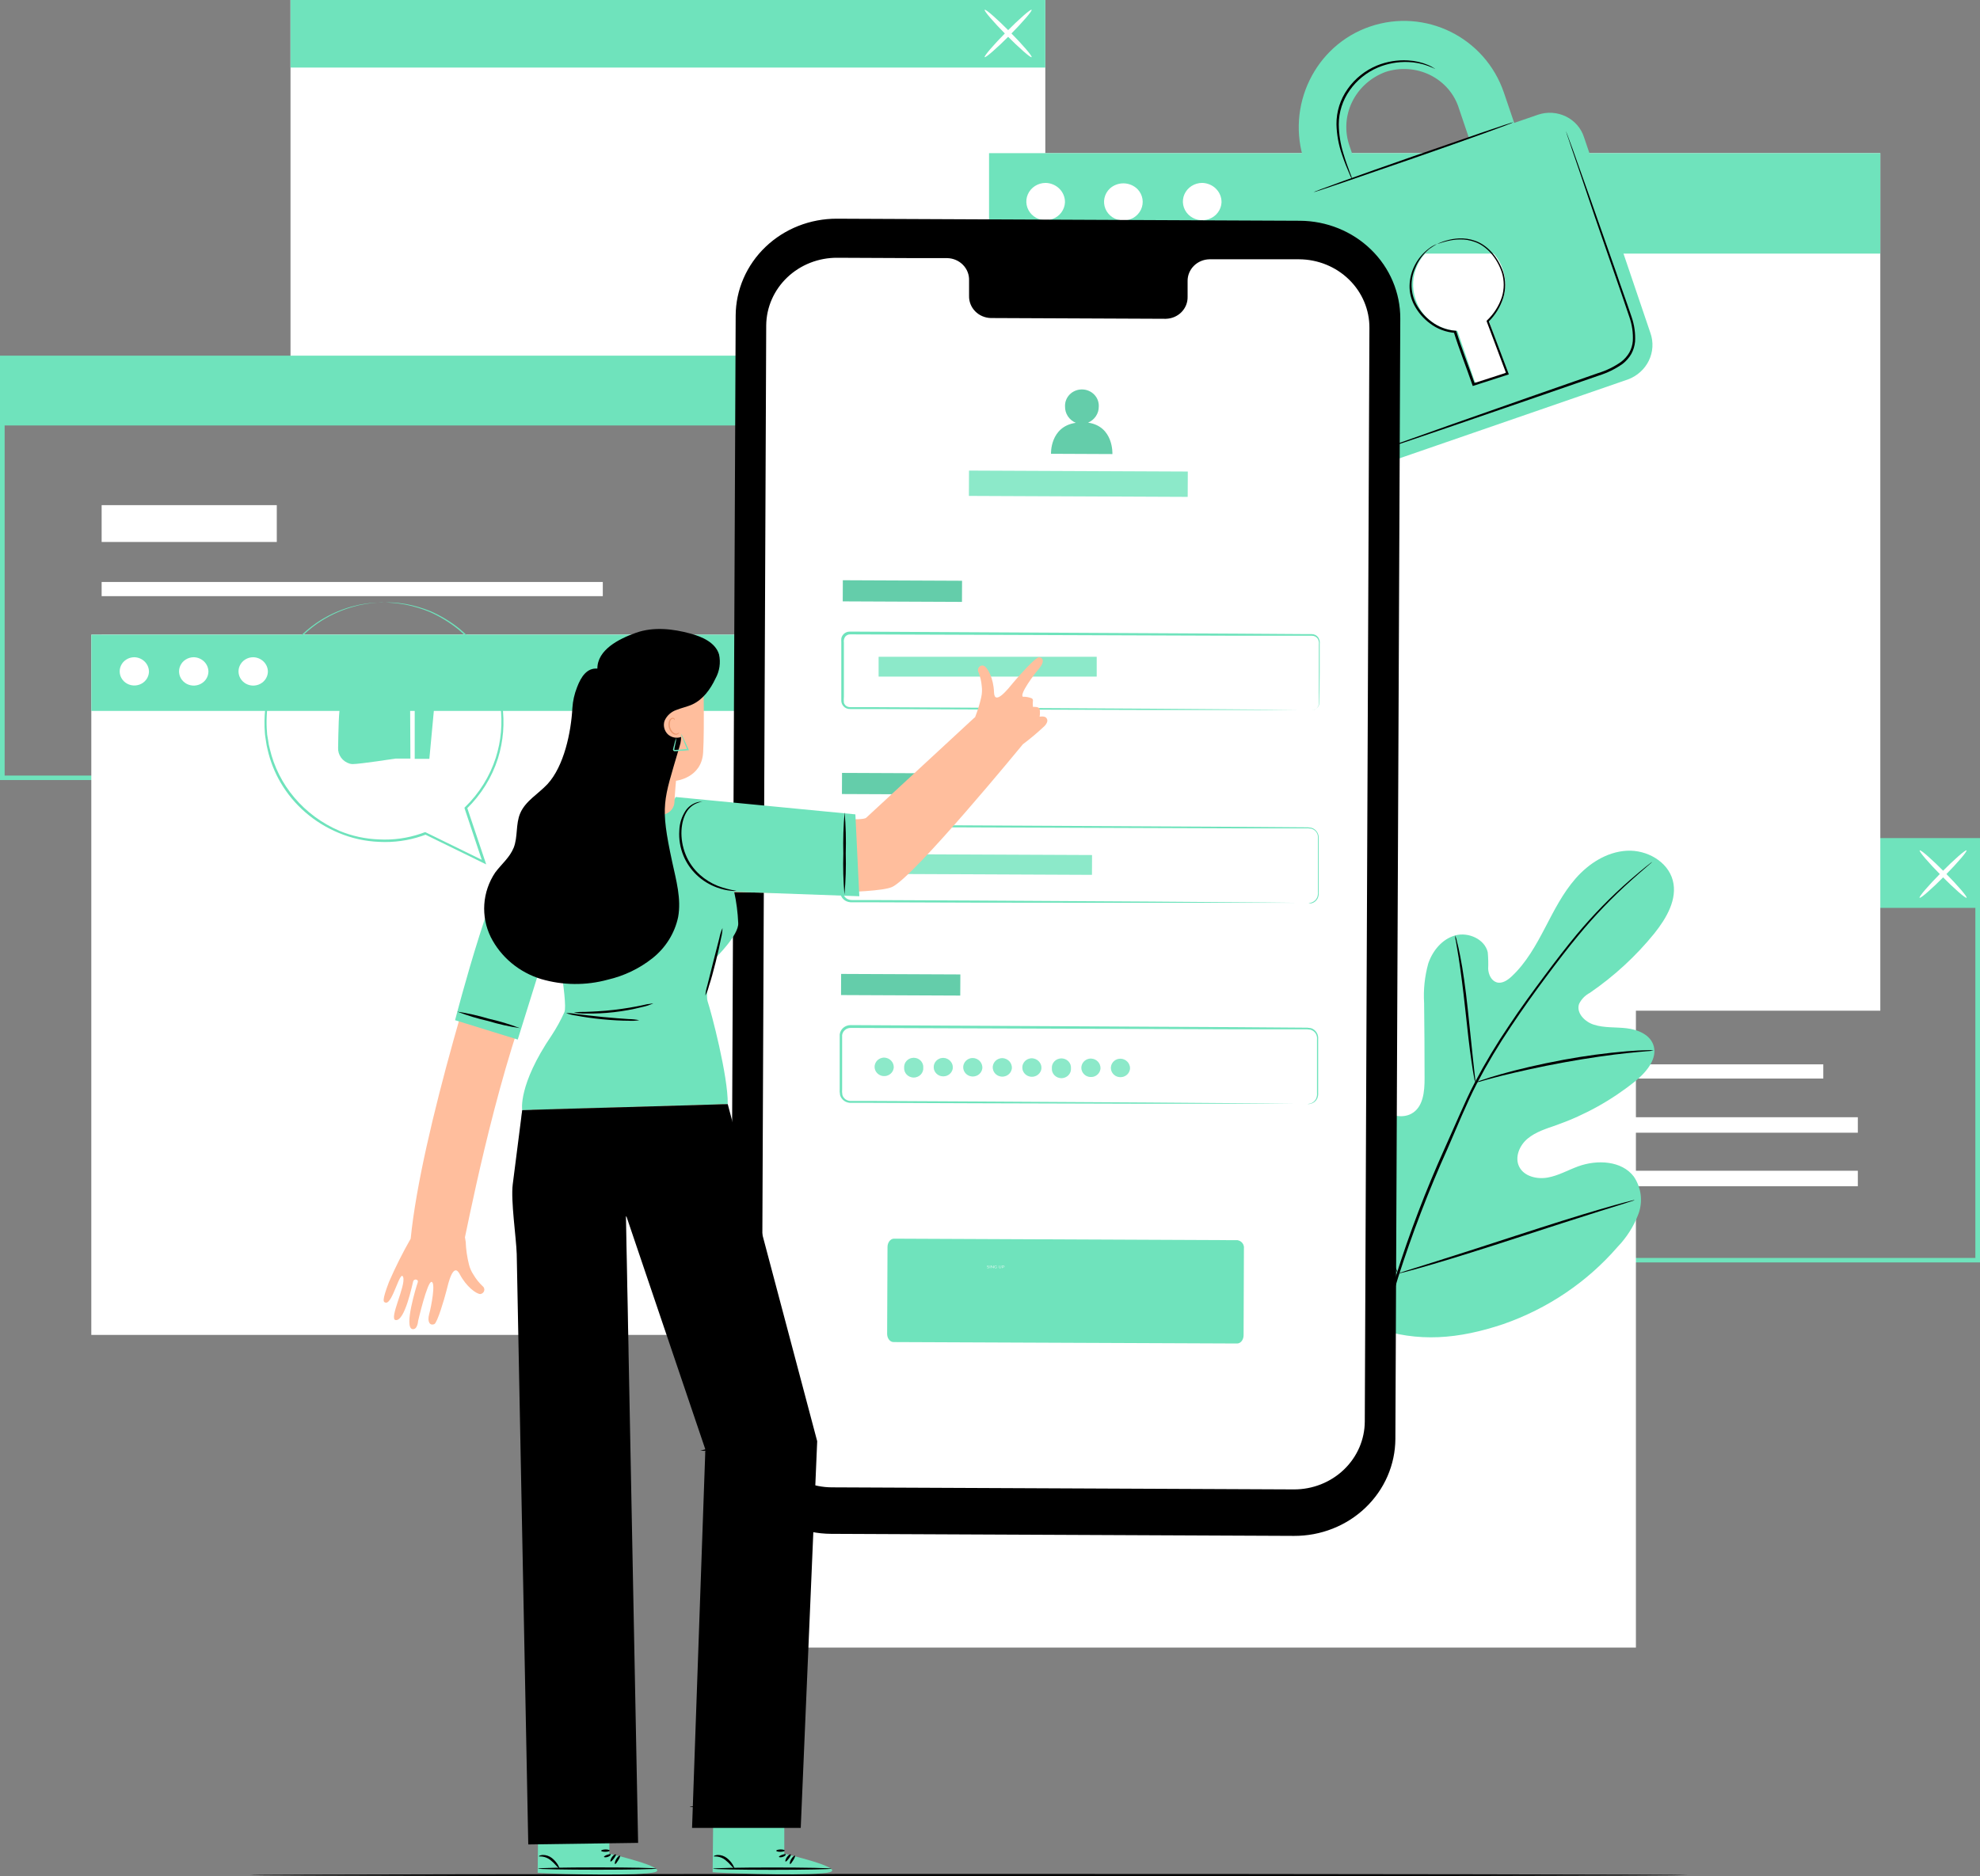 <svg width="440" height="417" viewBox="0 0 440 417" fill="none" xmlns="http://www.w3.org/2000/svg">
<rect x="0" y="0" width="440" height="417" fill="#808080" stroke="none"/>
<g clip-path="url(#clip0_176_2260)">
<path d="M440 280.576H271.203V186.265H440V280.576ZM272.234 279.581H438.97V187.259H272.234V279.581Z" fill="#6FE3BC"/>
<path d="M405.177 236.552H293.811V239.705H405.177V236.552Z" fill="white"/>
<path d="M412.851 248.306H293.811V251.748H412.851V248.306Z" fill="white"/>
<path d="M412.851 260.2H293.811V263.641H412.851V260.2Z" fill="white"/>
<path d="M332.732 219.478H293.811V227.663H332.732V219.478Z" fill="white"/>
<path d="M439.485 186.762H271.749V201.777H439.485V186.762Z" fill="#6FE3BC"/>
<path d="M426.58 199.53C426.363 199.332 428.527 196.815 431.4 193.912C434.273 191.008 436.798 188.81 437.003 188.999C437.209 189.188 435.057 191.714 432.183 194.627C429.309 197.542 426.786 199.729 426.58 199.53Z" fill="white"/>
<path d="M437.024 199.53C436.817 199.729 434.304 197.542 431.421 194.627C428.536 191.714 426.384 189.199 426.601 188.999C426.817 188.801 429.32 190.989 432.203 193.912C435.088 196.836 437.22 199.332 437.024 199.53Z" fill="white"/>
<path d="M232.292 0H64.557V93.326H232.292V0Z" fill="white"/>
<path d="M197.995 49.8H86.628V52.953H197.995V49.8Z" fill="white"/>
<path d="M205.669 61.555H86.628V64.995H205.669V61.555Z" fill="white"/>
<path d="M205.669 73.448H86.628V76.889H205.669V73.448Z" fill="white"/>
<path d="M125.549 32.726H86.628V40.91H125.549V32.726Z" fill="white"/>
<path d="M232.292 0H64.557V15.016H232.292V0Z" fill="#6FE3BC"/>
<path d="M218.821 12.699C218.605 12.51 220.767 9.984 223.641 7.08C226.515 4.177 229.038 1.979 229.244 2.178C229.45 2.377 227.297 4.893 224.424 7.796C221.55 10.7 219.027 12.878 218.821 12.699Z" fill="white"/>
<path d="M229.244 12.699C229.038 12.898 226.525 10.71 223.64 7.796C220.757 4.883 218.605 2.377 218.821 2.178C219.037 1.979 221.539 4.167 224.424 7.08C227.307 9.994 229.46 12.51 229.244 12.699Z" fill="white"/>
<path d="M168.766 173.367H0V79.046H168.766V173.367ZM1.03 172.373H167.735V80.041H1.03V172.373Z" fill="#6FE3BC"/>
<path d="M133.953 129.344H22.587V132.497H133.953V129.344Z" fill="white"/>
<path d="M141.627 141.098H22.587V144.539H141.627V141.098Z" fill="white"/>
<path d="M141.627 152.991H22.587V156.433H141.627V152.991Z" fill="white"/>
<path d="M61.508 112.27H22.587V120.454H61.508V112.27Z" fill="white"/>
<path d="M168.251 79.544H0.515V94.559H168.251V79.544Z" fill="#6FE3BC"/>
<path d="M363.537 194.976H165.48V366.175H363.537V194.976Z" fill="white"/>
<path d="M175.44 141.048H20.29V296.686H175.44V141.048Z" fill="white"/>
<path d="M175.44 141.048H20.29V158.004H175.44V141.048Z" fill="#6FE3BC"/>
<path d="M33.102 149.352C33.074 149.967 32.859 150.56 32.485 151.058C32.111 151.557 31.593 151.938 30.996 152.154C30.4 152.37 29.75 152.414 29.129 152.277C28.507 152.14 27.941 151.831 27.5 151.386C27.059 150.942 26.763 150.382 26.649 149.777C26.535 149.17 26.607 148.547 26.857 147.981C27.107 147.414 27.524 146.931 28.055 146.592C28.587 146.252 29.21 146.071 29.848 146.07C30.729 146.091 31.566 146.448 32.176 147.063C32.786 147.677 33.119 148.5 33.102 149.352Z" fill="white"/>
<path d="M46.316 149.352C46.29 149.97 46.076 150.566 45.702 151.067C45.327 151.569 44.807 151.953 44.209 152.171C43.609 152.39 42.957 152.434 42.333 152.297C41.708 152.161 41.139 151.849 40.696 151.402C40.253 150.956 39.956 150.394 39.842 149.786C39.727 149.178 39.801 148.55 40.053 147.982C40.305 147.413 40.725 146.929 41.26 146.589C41.795 146.249 42.421 146.069 43.062 146.07C43.943 146.091 44.78 146.448 45.39 147.063C46 147.677 46.333 148.5 46.316 149.352Z" fill="white"/>
<path d="M59.53 149.352C59.504 149.97 59.29 150.566 58.916 151.067C58.541 151.569 58.022 151.953 57.423 152.171C56.824 152.39 56.171 152.434 55.547 152.297C54.922 152.161 54.353 151.849 53.91 151.402C53.467 150.956 53.17 150.394 53.056 149.786C52.941 149.178 53.015 148.55 53.267 147.982C53.519 147.413 53.939 146.929 54.474 146.589C55.009 146.249 55.636 146.069 56.276 146.07C57.157 146.091 57.994 146.448 58.604 147.063C59.214 147.677 59.547 148.5 59.53 149.352Z" fill="white"/>
<path d="M417.846 34.039H219.788V224.629H417.846V34.039Z" fill="white"/>
<path d="M417.846 34.039H219.788V56.364H417.846V34.039Z" fill="#6FE3BC"/>
<path d="M236.659 44.977C236.623 45.789 236.341 46.573 235.847 47.23C235.354 47.889 234.671 48.392 233.884 48.679C233.096 48.965 232.239 49.022 231.419 48.843C230.598 48.663 229.85 48.255 229.268 47.668C228.686 47.082 228.294 46.343 228.143 45.544C227.992 44.745 228.087 43.92 228.417 43.173C228.747 42.426 229.298 41.788 229.999 41.34C230.701 40.892 231.523 40.653 232.364 40.652C233.527 40.678 234.632 41.148 235.437 41.958C236.242 42.769 236.682 43.855 236.659 44.977Z" fill="white"/>
<path d="M252.798 42.054C253.369 42.653 253.745 43.4 253.879 44.204C254.013 45.007 253.9 45.831 253.552 46.573C253.204 47.314 252.638 47.94 251.925 48.374C251.212 48.807 250.381 49.028 249.539 49.009C248.697 48.99 247.878 48.732 247.186 48.267C246.494 47.802 245.96 47.151 245.647 46.395C245.336 45.638 245.263 44.81 245.435 44.014C245.607 43.217 246.019 42.487 246.619 41.915C247.458 41.144 248.58 40.725 249.739 40.751C250.897 40.777 251.998 41.246 252.798 42.054Z" fill="white"/>
<path d="M271.45 44.977C271.414 45.789 271.131 46.573 270.638 47.23C270.145 47.889 269.462 48.392 268.674 48.679C267.888 48.965 267.031 49.022 266.21 48.843C265.39 48.663 264.642 48.255 264.059 47.668C263.477 47.082 263.086 46.343 262.935 45.544C262.783 44.745 262.879 43.92 263.208 43.173C263.538 42.426 264.088 41.788 264.79 41.34C265.491 40.892 266.314 40.653 267.156 40.652C268.319 40.678 269.424 41.148 270.228 41.958C271.033 42.769 271.472 43.855 271.45 44.977Z" fill="white"/>
<path d="M375.063 416.741C375.063 416.881 303.544 417 215.35 417C127.156 417 55.606 416.881 55.606 416.741C55.606 416.602 127.115 416.483 215.35 416.483C303.585 416.483 375.063 416.613 375.063 416.741Z" fill="black"/>
<path d="M305.376 295.004C289.464 284.275 285.859 264.356 286.487 246.447C286.59 243.464 286.251 240.301 287.724 237.686C289.197 235.071 292.636 233.271 295.407 234.524C297.704 235.568 298.703 238.153 299.99 240.292C301.708 243.139 304.226 245.46 307.251 246.984C309.218 247.978 311.659 248.575 313.606 247.541C316.284 246.118 316.593 242.569 316.572 239.586C316.572 234.037 316.538 228.494 316.469 222.958C316.284 219.986 316.598 217.004 317.396 214.128C318.354 211.304 320.486 208.689 323.401 207.894C326.315 207.097 329.951 208.738 330.611 211.642C330.724 212.872 330.755 214.108 330.703 215.342C330.786 216.584 331.383 217.947 332.587 218.325C333.793 218.703 335.05 217.838 335.976 216.962C339.149 213.979 341.312 210.091 343.32 206.253C345.329 202.415 347.296 198.466 350.179 195.195C353.063 191.923 357.049 189.327 361.508 189.079C365.967 188.831 370.613 191.476 371.725 195.652C372.838 199.829 370.315 204.095 367.605 207.486C363.519 212.519 358.7 216.957 353.299 220.662C352.246 221.218 351.404 222.086 350.9 223.138C350.231 225.127 352.177 227.116 354.206 227.742C356.503 228.478 358.995 228.249 361.415 228.528C363.836 228.806 366.411 229.821 367.327 232.008C368.584 235.051 365.947 238.234 363.362 240.322C358.172 244.498 352.277 247.784 345.936 250.037C343.67 250.832 341.291 251.539 339.458 253.07C337.624 254.601 336.532 257.276 337.635 259.374C338.736 261.473 341.569 262.139 343.948 261.711C346.327 261.284 348.438 260.051 350.704 259.225C354.937 257.684 360.396 257.962 363.064 261.492C363.89 262.709 364.413 264.093 364.592 265.537C364.771 266.982 364.6 268.446 364.094 269.816C363.062 272.542 361.476 275.041 359.428 277.164C352.683 284.946 343.917 290.859 334.029 294.298C324.214 297.581 315.12 298.475 305.366 295.025" fill="#6FE3BC"/>
<path d="M367.194 191.535C367.194 191.535 367.101 191.635 366.895 191.814L365.978 192.599C365.175 193.296 363.991 194.31 362.497 195.652C358.263 199.448 354.331 203.547 350.735 207.913C348.438 210.668 346.059 213.79 343.526 217.181C340.993 220.572 338.376 224.232 335.781 228.12C333.014 232.22 330.479 236.462 328.189 240.828C326.995 243.105 325.944 245.482 324.863 247.908L321.67 255.317C317.462 264.649 313.797 274.201 310.691 283.927C308.19 291.885 306.466 300.051 305.541 308.32C304.943 313.9 304.846 319.52 305.253 325.115C305.417 327.105 305.573 328.625 305.717 329.66C305.779 330.158 305.82 330.555 305.861 330.843V331.251C305.817 331.121 305.786 330.989 305.769 330.853C305.717 330.564 305.655 330.177 305.573 329.68C305.387 328.685 305.191 327.115 305.006 325.125C304.509 319.519 304.544 313.88 305.109 308.28C305.976 299.976 307.663 291.772 310.146 283.778C313.225 274.024 316.88 264.449 321.094 255.099L324.369 247.719C325.45 245.304 326.512 242.907 327.716 240.62C330.022 236.24 332.577 231.988 335.369 227.882C338.005 223.904 340.662 220.304 343.166 216.943C345.668 213.582 348.088 210.439 350.375 207.694C354.007 203.339 357.992 199.269 362.291 195.522C363.815 194.2 365.031 193.206 365.854 192.539L366.813 191.793C366.931 191.695 367.057 191.608 367.194 191.535Z" fill="black"/>
<path d="M327.85 240.6C327.704 240.19 327.605 239.767 327.551 239.337C327.387 238.512 327.201 237.348 326.985 235.836C326.542 232.853 326.088 228.766 325.605 224.242C325.121 219.717 324.575 215.62 324.121 212.667C323.884 211.195 323.678 210.012 323.534 209.186C323.422 208.764 323.363 208.329 323.359 207.894C323.537 208.291 323.665 208.709 323.74 209.136C323.967 209.952 324.224 211.125 324.513 212.607C325.1 215.59 325.677 219.647 326.16 224.182C326.645 228.717 327.057 232.694 327.376 235.787C327.531 237.179 327.664 238.362 327.767 239.307C327.847 239.734 327.875 240.167 327.85 240.6Z" fill="black"/>
<path d="M367.482 233.46C366.981 233.565 366.471 233.625 365.957 233.639C364.928 233.729 363.465 233.848 361.652 234.046C358.028 234.424 353.042 235.121 347.574 236.115C342.104 237.109 337.192 238.234 333.659 239.098C331.898 239.536 330.476 239.933 329.539 240.202C329.038 240.374 328.521 240.493 327.994 240.56C328.47 240.329 328.966 240.14 329.477 239.993C330.445 239.665 331.846 239.208 333.597 238.721C337.11 237.726 342.022 236.542 347.512 235.528C352.161 234.67 356.854 234.039 361.57 233.639C363.393 233.49 364.866 233.43 365.895 233.41C366.425 233.375 366.957 233.393 367.482 233.46Z" fill="black"/>
<path d="M310.65 283.081C310.54 282.937 310.45 282.78 310.382 282.614L309.703 281.231C309.115 280.028 308.322 278.248 307.374 276.071C305.459 271.695 303.018 265.57 300.423 258.768C297.827 251.966 295.438 245.841 293.625 241.415C292.739 239.267 292.008 237.507 291.463 236.195L290.886 234.773C290.806 234.608 290.75 234.435 290.72 234.256C290.83 234.4 290.92 234.557 290.989 234.722L291.668 236.105C292.245 237.309 293.049 239.089 293.996 241.266C295.912 245.642 298.352 251.767 300.948 258.569C303.544 265.37 305.933 271.496 307.746 275.922C308.631 278.07 309.362 279.83 309.899 281.142C310.135 281.709 310.331 282.137 310.485 282.564C310.565 282.729 310.62 282.902 310.65 283.081Z" fill="black"/>
<path d="M363.259 266.703C363.094 266.795 362.918 266.865 362.734 266.912L361.209 267.409L355.575 269.169C350.817 270.662 344.247 272.789 337.037 275.136C329.827 277.483 323.226 279.571 318.437 280.963C316.046 281.669 314.101 282.207 312.751 282.564L311.196 282.952C311.015 283.007 310.828 283.044 310.64 283.062C310.804 282.97 310.981 282.9 311.165 282.853L312.689 282.356L318.323 280.595C323.081 279.103 329.652 276.975 336.861 274.629C344.072 272.282 350.663 270.194 355.452 268.802C357.853 268.096 359.788 267.558 361.148 267.201L362.703 266.812C362.884 266.758 363.07 266.721 363.259 266.703Z" fill="black"/>
<path d="M341.795 25.487L336.491 27.317L334.215 20.624C330.033 8.284 316.706 1.73 304.46 5.897C292.214 10.063 285.695 23.598 289.876 35.938L292.152 42.631L286.828 44.47C284.797 45.231 283.149 46.718 282.223 48.621C281.299 50.525 281.17 52.7 281.863 54.693L296.622 98.239C296.929 99.226 297.437 100.143 298.118 100.936C298.799 101.729 299.638 102.382 300.585 102.857C301.532 103.33 302.568 103.616 303.632 103.695C304.696 103.775 305.766 103.648 306.777 103.32L361.745 84.337C363.802 83.578 365.475 82.078 366.41 80.153C367.346 78.228 367.471 76.028 366.761 74.015L351.992 30.469C351.677 29.485 351.16 28.572 350.473 27.785C349.786 26.998 348.94 26.353 347.989 25.888C347.037 25.423 345.999 25.148 344.934 25.079C343.87 25.01 342.803 25.149 341.795 25.487ZM299.898 32.448C298.77 29.239 298.972 25.734 300.463 22.666C301.952 19.598 304.613 17.206 307.89 15.99C309.507 15.456 311.22 15.242 312.925 15.36C314.63 15.479 316.293 15.928 317.816 16.68C319.337 17.433 320.685 18.474 321.782 19.741C322.878 21.008 323.698 22.475 324.193 24.055L326.459 30.747L302.163 39.14L299.898 32.448ZM330.796 71.091L334.565 82.209C334.634 82.432 334.612 82.672 334.503 82.879C334.393 83.087 334.206 83.245 333.978 83.322L328.695 85.142C328.485 85.198 328.259 85.174 328.067 85.074C327.876 84.974 327.731 84.806 327.664 84.605L323.864 73.537C321.768 73.427 319.758 72.701 318.102 71.457C316.444 70.213 315.222 68.51 314.595 66.576C313.699 64.02 313.862 61.227 315.05 58.785C316.238 56.342 318.36 54.437 320.97 53.47C322.259 53.045 323.622 52.875 324.981 52.969C326.339 53.064 327.663 53.422 328.876 54.021C330.087 54.621 331.162 55.45 332.035 56.459C332.909 57.468 333.562 58.636 333.957 59.894C334.62 61.858 334.675 63.967 334.115 65.961C333.556 67.955 332.405 69.748 330.806 71.121L330.796 71.091Z" fill="#6FE3BC"/>
<path d="M336.254 27.197C336.254 27.337 326.419 30.907 314.183 35.153C301.947 39.399 291.967 42.81 291.915 42.71C291.864 42.611 301.752 39.011 313.998 34.755C326.243 30.499 336.203 27.068 336.254 27.197Z" fill="black"/>
<path d="M347.934 29.027C347.98 29.113 348.018 29.203 348.047 29.296C348.13 29.494 348.222 29.753 348.346 30.071C348.613 30.797 348.984 31.802 349.448 33.054L353.402 44.172C355.05 48.886 357.018 54.474 359.201 60.679C360.232 63.792 361.446 67.034 362.58 70.445C363.186 72.202 363.448 74.054 363.352 75.904C363.265 76.866 362.981 77.802 362.518 78.659C362.023 79.512 361.362 80.265 360.571 80.876C358.98 81.998 357.213 82.867 355.339 83.452L350.035 85.291L339.993 88.762L322.989 94.609L311.504 98.507L308.415 99.502L307.591 99.76C307.503 99.798 307.409 99.822 307.313 99.83C307.313 99.83 307.395 99.83 307.57 99.71L308.374 99.402L311.463 98.278L322.886 94.221L339.859 88.255L349.881 84.754L355.184 82.905C357.006 82.344 358.721 81.501 360.262 80.409C360.998 79.841 361.613 79.143 362.075 78.35C362.511 77.559 362.774 76.689 362.847 75.795C362.942 74.012 362.691 72.228 362.106 70.534C360.993 67.153 359.82 63.882 358.758 60.769C356.616 54.554 354.639 48.945 353.073 44.232C351.508 39.518 350.189 35.73 349.282 33.064C348.85 31.762 348.521 30.747 348.253 30.012L348.006 29.216C347.975 29.156 347.951 29.093 347.934 29.027Z" fill="black"/>
<path d="M318.931 15.314C318.931 15.314 318.385 15.055 317.375 14.658C315.937 14.124 314.415 13.828 312.875 13.783C310.592 13.707 308.319 14.121 306.222 14.996C303.671 16.085 301.49 17.846 299.929 20.077C298.357 22.302 297.514 24.932 297.508 27.625C297.529 29.832 297.877 32.025 298.538 34.138C299.073 35.948 299.63 37.39 300.001 38.395C300.219 38.905 300.399 39.43 300.536 39.966C300.243 39.489 299.998 38.986 299.805 38.464C299.383 37.47 298.775 36.058 298.178 34.238C297.444 32.103 297.045 29.874 296.993 27.625C296.965 24.83 297.829 22.095 299.465 19.789C301.08 17.476 303.351 15.66 306.005 14.558C308.168 13.679 310.512 13.291 312.854 13.425C314.428 13.502 315.974 13.856 317.417 14.469C317.802 14.64 318.174 14.84 318.529 15.065C318.676 15.128 318.811 15.211 318.931 15.314Z" fill="black"/>
<path d="M319.404 54.226C319.569 54.13 319.741 54.046 319.919 53.977C320.435 53.752 320.969 53.57 321.516 53.43C322.384 53.183 323.279 53.036 324.183 52.993C325.414 52.929 326.643 53.108 327.798 53.52C330.435 54.415 332.856 57.01 334.05 60.481C334.623 62.343 334.623 64.326 334.05 66.189C333.415 68.21 332.276 70.05 330.734 71.548L330.796 71.28C332.165 74.91 333.659 78.847 335.204 82.954L335.297 83.203L335.039 83.293L332.681 84.048L327.531 85.709L327.273 85.788L327.191 85.54C325.78 81.423 324.234 77.585 323.071 73.816L323.298 73.985C321.285 73.823 319.364 73.094 317.777 71.886C316.341 70.819 315.163 69.461 314.327 67.909C313.572 66.532 313.196 64.991 313.235 63.434C313.283 61.842 313.695 60.281 314.44 58.861C315.186 57.441 316.249 56.197 317.55 55.22C318.087 54.8 318.688 54.464 319.332 54.226C318.75 54.559 318.187 54.921 317.643 55.31C316.213 56.478 315.118 57.981 314.461 59.675C313.897 60.953 313.634 62.335 313.689 63.722C313.744 65.11 314.117 66.468 314.78 67.7C315.602 69.194 316.752 70.496 318.148 71.519C319.662 72.666 321.493 73.358 323.411 73.507H323.586L323.637 73.657C324.771 77.356 326.325 81.224 327.757 85.361L327.417 85.202L332.567 83.541L334.916 82.775L334.751 83.114C333.216 79.007 331.733 75.059 330.373 71.429V71.28L330.496 71.161C331.995 69.725 333.111 67.961 333.751 66.019C334.298 64.238 334.298 62.342 333.751 60.56C332.628 57.219 330.311 54.683 327.798 53.788C326.687 53.374 325.498 53.181 324.306 53.221C323.418 53.241 322.532 53.358 321.67 53.569C320.135 53.937 319.415 54.275 319.404 54.226Z" fill="black"/>
<path d="M287.569 341.354L184.689 340.897C178.747 340.865 173.062 338.558 168.881 334.483C164.7 330.407 162.365 324.895 162.391 319.159L163.482 70.146C163.494 67.304 164.087 64.493 165.225 61.872C166.363 59.251 168.025 56.872 170.117 54.872C172.207 52.871 174.686 51.288 177.41 50.214C180.136 49.139 183.054 48.593 185.996 48.607L288.867 49.065C294.808 49.094 300.495 51.398 304.677 55.472C308.86 59.546 311.197 65.056 311.175 70.793L310.084 319.795C310.071 322.639 309.479 325.451 308.341 328.074C307.203 330.695 305.542 333.075 303.451 335.077C301.361 337.079 298.882 338.664 296.157 339.741C293.432 340.818 290.513 341.367 287.569 341.354Z" fill="black"/>
<path d="M288.712 57.627H268.773C268.122 57.638 267.48 57.774 266.883 58.025C266.287 58.276 265.748 58.638 265.297 59.091C264.845 59.543 264.491 60.077 264.253 60.662C264.015 61.247 263.899 61.871 263.912 62.499V65.99C263.923 66.618 263.808 67.241 263.57 67.826C263.332 68.41 262.977 68.943 262.526 69.395C262.074 69.847 261.534 70.208 260.938 70.458C260.342 70.708 259.701 70.842 259.05 70.853L220.181 70.683C218.865 70.65 217.618 70.113 216.713 69.192C215.807 68.271 215.316 67.041 215.35 65.771V62.281C215.383 61.013 214.894 59.784 213.991 58.863C213.087 57.942 211.843 57.404 210.53 57.368H203.516L186.058 57.289C181.906 57.265 177.913 58.83 174.953 61.643C171.995 64.455 170.31 68.285 170.27 72.294L169.239 315.351C169.23 317.339 169.626 319.31 170.406 321.152C171.185 322.992 172.333 324.667 173.782 326.08C175.233 327.493 176.956 328.616 178.856 329.386C180.756 330.155 182.794 330.556 184.854 330.566L287.518 331.023C289.579 331.032 291.622 330.649 293.529 329.896C295.438 329.142 297.173 328.034 298.637 326.633C300.102 325.232 301.266 323.567 302.064 321.731C302.861 319.896 303.276 317.927 303.285 315.938L304.316 72.881C304.34 68.861 302.711 64.996 299.784 62.135C296.859 59.275 292.876 57.653 288.712 57.627Z" fill="white"/>
<path d="M274.901 298.595L198.562 298.276C197.769 298.276 197.131 297.441 197.141 296.427L197.223 277.145C197.223 276.15 197.872 275.295 198.664 275.295L275.004 275.633C275.443 275.707 275.837 275.941 276.101 276.288C276.366 276.634 276.482 277.066 276.426 277.493L276.354 296.754C276.354 297.779 275.694 298.604 274.901 298.595Z" fill="#6FE3BC"/>
<path d="M219.57 281.851C219.521 281.851 219.475 281.844 219.43 281.831C219.386 281.816 219.352 281.798 219.328 281.775L219.355 281.728C219.378 281.747 219.409 281.765 219.446 281.778C219.487 281.791 219.527 281.799 219.57 281.799C219.611 281.799 219.644 281.794 219.669 281.785C219.695 281.776 219.714 281.763 219.726 281.747C219.738 281.732 219.745 281.714 219.745 281.696C219.745 281.673 219.737 281.655 219.722 281.64C219.708 281.627 219.689 281.616 219.665 281.608C219.642 281.599 219.616 281.592 219.587 281.586C219.559 281.58 219.53 281.574 219.501 281.567C219.473 281.56 219.446 281.55 219.422 281.539C219.4 281.527 219.38 281.512 219.365 281.492C219.35 281.473 219.344 281.448 219.344 281.416C219.344 281.388 219.352 281.361 219.369 281.337C219.386 281.313 219.412 281.293 219.448 281.279C219.483 281.263 219.529 281.256 219.584 281.256C219.62 281.256 219.657 281.261 219.692 281.27C219.729 281.28 219.76 281.292 219.785 281.307L219.762 281.357C219.735 281.34 219.705 281.328 219.673 281.321C219.642 281.313 219.612 281.309 219.583 281.309C219.544 281.309 219.512 281.314 219.486 281.323C219.46 281.332 219.442 281.346 219.429 281.362C219.418 281.377 219.411 281.395 219.411 281.415C219.411 281.438 219.419 281.456 219.433 281.47C219.448 281.484 219.467 281.494 219.491 281.503C219.515 281.511 219.541 281.517 219.57 281.523C219.599 281.529 219.626 281.537 219.655 281.544C219.683 281.551 219.708 281.56 219.732 281.572C219.756 281.583 219.776 281.598 219.79 281.617C219.804 281.636 219.812 281.661 219.812 281.692C219.812 281.72 219.803 281.746 219.786 281.771C219.769 281.795 219.743 281.814 219.706 281.83C219.671 281.844 219.626 281.851 219.57 281.851ZM219.962 281.846V281.261H220.031V281.846H219.962ZM220.243 281.846V281.261H220.3L220.749 281.769H220.719V281.261H220.787V281.846H220.731L220.283 281.338H220.312V281.846H220.243ZM221.286 281.851C221.235 281.851 221.19 281.844 221.147 281.83C221.106 281.814 221.069 281.794 221.039 281.767C221.008 281.74 220.985 281.708 220.967 281.672C220.95 281.636 220.941 281.596 220.941 281.554C220.941 281.511 220.95 281.471 220.967 281.435C220.985 281.399 221.009 281.367 221.04 281.34C221.071 281.314 221.107 281.293 221.148 281.279C221.191 281.263 221.236 281.256 221.286 281.256C221.336 281.256 221.381 281.263 221.422 281.277C221.463 281.291 221.498 281.313 221.528 281.34L221.485 281.379C221.457 281.356 221.427 281.337 221.394 281.327C221.362 281.317 221.327 281.312 221.289 281.312C221.249 281.312 221.211 281.318 221.177 281.33C221.144 281.341 221.114 281.359 221.089 281.38C221.064 281.402 221.044 281.428 221.031 281.458C221.017 281.486 221.01 281.518 221.01 281.554C221.01 281.588 221.017 281.62 221.031 281.65C221.044 281.679 221.064 281.705 221.089 281.728C221.114 281.749 221.144 281.766 221.177 281.778C221.211 281.79 221.248 281.796 221.288 281.796C221.325 281.796 221.36 281.79 221.393 281.781C221.426 281.771 221.457 281.753 221.485 281.73L221.524 281.777C221.493 281.802 221.457 281.82 221.415 281.833C221.374 281.845 221.33 281.851 221.286 281.851ZM221.458 281.769V281.554H221.524V281.777L221.458 281.769ZM222.225 281.851C222.141 281.851 222.076 281.829 222.028 281.786C221.981 281.744 221.957 281.681 221.957 281.596V281.261H222.026V281.594C222.026 281.663 222.043 281.713 222.077 281.746C222.113 281.779 222.162 281.796 222.225 281.796C222.289 281.796 222.338 281.779 222.372 281.746C222.408 281.713 222.425 281.663 222.425 281.594V281.261H222.491V281.596C222.491 281.681 222.467 281.744 222.42 281.786C222.372 281.829 222.308 281.851 222.225 281.851ZM222.699 281.846V281.261H222.943C222.998 281.261 223.045 281.269 223.085 281.286C223.125 281.301 223.154 281.324 223.176 281.354C223.198 281.384 223.208 281.419 223.208 281.462C223.208 281.503 223.198 281.539 223.176 281.568C223.154 281.598 223.125 281.621 223.085 281.637C223.045 281.654 222.998 281.661 222.943 281.661H222.737L222.768 281.632V281.846H222.699ZM222.768 281.637L222.737 281.608H222.941C223.006 281.608 223.055 281.594 223.088 281.57C223.122 281.544 223.14 281.508 223.14 281.462C223.14 281.415 223.122 281.378 223.088 281.353C223.055 281.327 223.006 281.315 222.941 281.315H222.737L222.768 281.286V281.637Z" fill="white"/>
<path d="M213.788 129.076L187.299 128.96L187.276 133.654L213.767 133.77L213.788 129.076Z" fill="#6FE3BC"/>
<path opacity="0.1" d="M213.788 129.076L187.299 128.96L187.276 133.654L213.767 133.77L213.788 129.076Z" fill="black"/>
<path d="M291.442 157.894C291.65 157.873 291.854 157.827 292.049 157.755C292.334 157.647 292.582 157.464 292.764 157.227C292.947 156.989 293.056 156.707 293.079 156.412C293.079 154.832 293.079 152.525 293.079 149.561C293.079 148.079 293.079 146.419 293.079 144.588C293.079 144.141 293.079 143.674 293.079 143.206C293.146 142.753 293.044 142.291 292.79 141.903C292.649 141.718 292.464 141.566 292.252 141.461C292.039 141.356 291.804 141.3 291.565 141.297H289.958H275.076L188.932 140.989C188.712 140.986 188.493 141.033 188.296 141.128C188.099 141.223 187.928 141.364 187.799 141.535C187.551 141.925 187.455 142.387 187.531 142.838C187.531 143.833 187.531 144.827 187.531 145.822C187.531 147.811 187.531 149.799 187.531 151.788C187.531 152.782 187.531 153.777 187.531 154.772C187.489 155.234 187.489 155.701 187.531 156.163C187.585 156.363 187.686 156.547 187.825 156.702C187.965 156.857 188.139 156.979 188.334 157.058C188.538 157.136 188.755 157.173 188.973 157.168H194.215L217.09 157.287L255.816 157.516L281.925 157.715L289.022 157.794H290.864C291.288 157.794 291.493 157.794 291.493 157.794H290.864H289.022H281.925H255.816L217.09 157.675L194.215 157.585H188.973C188.684 157.597 188.397 157.55 188.128 157.447C187.857 157.335 187.616 157.164 187.424 156.949C187.23 156.734 187.091 156.479 187.017 156.203C186.957 155.942 186.935 155.674 186.955 155.408V154.672C186.955 153.678 186.955 152.683 186.955 151.689C186.955 149.7 186.955 147.711 186.955 145.722C186.955 144.728 186.955 143.733 186.955 142.739C186.934 142.475 186.934 142.208 186.955 141.943C186.993 141.651 187.11 141.373 187.294 141.138C187.472 140.898 187.707 140.703 187.98 140.569C188.252 140.436 188.554 140.369 188.86 140.372L275.004 140.829L289.886 140.929H291.493C291.776 140.929 292.055 140.996 292.305 141.122C292.557 141.249 292.773 141.432 292.934 141.655C293.225 142.087 293.343 142.607 293.265 143.117C293.265 143.584 293.265 144.052 293.265 144.499C293.265 146.309 293.265 147.969 293.265 149.472C293.265 152.455 293.193 154.742 293.172 156.333C293.147 156.639 293.032 156.931 292.84 157.177C292.649 157.421 292.388 157.608 292.09 157.715C291.896 157.832 291.671 157.894 291.442 157.894Z" fill="#6FE3BC"/>
<path d="M243.704 145.981H195.256V150.367H243.704V145.981Z" fill="#6FE3BC"/>
<path opacity="0.2" d="M243.704 145.981H195.256V150.367H243.704V145.981Z" fill="white"/>
<path d="M213.608 171.895L187.118 171.779L187.097 176.472L213.586 176.588L213.608 171.895Z" fill="#6FE3BC"/>
<path opacity="0.1" d="M213.608 171.895L187.118 171.779L187.097 176.472L213.586 176.588L213.608 171.895Z" fill="black"/>
<path d="M290.772 200.714C290.98 200.689 291.187 200.652 291.39 200.604C291.678 200.516 291.943 200.369 292.166 200.173C292.39 199.978 292.569 199.739 292.687 199.47C292.85 199.07 292.914 198.637 292.873 198.208C292.873 197.731 292.873 197.214 292.873 196.636C292.873 195.483 292.873 194.17 292.873 192.658V186.344C292.922 185.888 292.818 185.427 292.574 185.032C292.32 184.627 291.921 184.326 291.452 184.187C290.939 184.099 290.417 184.072 289.897 184.107H275.076L189.231 183.799C188.769 183.8 188.323 183.963 187.976 184.257C187.63 184.552 187.405 184.958 187.346 185.399C187.346 186.344 187.346 187.389 187.346 188.383C187.346 190.372 187.346 192.36 187.346 194.35C187.346 195.344 187.346 196.338 187.346 197.333C187.307 197.797 187.328 198.265 187.408 198.724C187.536 199.128 187.801 199.479 188.159 199.719C188.54 199.952 188.987 200.063 189.437 200.038H190.869H193.845L216.637 200.147L255.229 200.376L281.245 200.574L288.321 200.654H281.245H255.229L216.617 200.614L193.824 200.535H189.344C188.787 200.567 188.234 200.424 187.768 200.127C187.299 199.814 186.957 199.353 186.8 198.824C186.708 198.32 186.68 197.805 186.718 197.293C186.718 196.298 186.718 195.305 186.718 194.31C186.718 192.32 186.718 190.332 186.718 188.344C186.718 187.349 186.718 186.354 186.718 185.359C186.792 184.791 187.079 184.268 187.526 183.89C187.97 183.511 188.545 183.301 189.138 183.301L274.983 183.758L289.804 183.868C290.357 183.836 290.91 183.872 291.452 183.977C291.987 184.147 292.438 184.5 292.718 184.972C292.985 185.41 293.1 185.918 293.049 186.424C293.049 186.892 293.049 187.349 293.049 187.806C293.049 189.606 293.049 191.257 293.049 192.779C293.049 194.3 293.049 195.583 293.049 196.756C293.049 197.323 293.049 197.85 293.049 198.337C293.085 198.782 293.011 199.229 292.832 199.64C292.699 199.914 292.504 200.158 292.265 200.353C292.025 200.548 291.744 200.692 291.442 200.773C291.217 200.791 290.99 200.771 290.772 200.714Z" fill="#6FE3BC"/>
<path d="M213.409 216.572L186.918 216.457L186.896 221.15L213.386 221.266L213.409 216.572Z" fill="#6FE3BC"/>
<path opacity="0.1" d="M213.409 216.572L186.918 216.457L186.896 221.15L213.386 221.266L213.409 216.572Z" fill="black"/>
<path d="M290.566 245.373C290.774 245.35 290.981 245.313 291.185 245.263C291.471 245.176 291.735 245.03 291.958 244.837C292.182 244.643 292.36 244.405 292.482 244.14C292.643 243.738 292.707 243.306 292.667 242.877C292.667 242.39 292.667 241.883 292.667 241.296C292.667 240.152 292.667 238.83 292.667 237.318V231.003C292.716 230.546 292.612 230.086 292.368 229.691C292.109 229.293 291.711 228.997 291.246 228.856C290.733 228.764 290.211 228.733 289.691 228.766H274.87L189.025 228.458C188.563 228.459 188.117 228.622 187.77 228.916C187.424 229.211 187.2 229.617 187.14 230.059C187.14 231.054 187.14 232.047 187.14 233.042C187.14 235.032 187.14 237.02 187.14 239.008C187.14 240.003 187.14 240.998 187.14 241.993C187.101 242.454 187.122 242.917 187.202 243.375C187.325 243.78 187.591 244.132 187.953 244.368C188.332 244.607 188.78 244.719 189.231 244.687H193.711L216.504 244.806L255.095 245.035L281.112 245.234L288.187 245.314H281.112H255.095L216.504 245.204L193.711 245.114H189.231C188.673 245.15 188.119 245.008 187.655 244.706C187.186 244.393 186.844 243.933 186.686 243.404C186.595 242.899 186.567 242.384 186.604 241.872C186.604 240.879 186.604 239.884 186.604 238.889C186.604 236.901 186.604 234.911 186.604 232.923C186.604 231.928 186.604 230.935 186.604 229.889C186.677 229.322 186.962 228.799 187.405 228.421C187.849 228.042 188.422 227.832 189.015 227.831L274.86 228.288L289.681 228.398C290.232 228.366 290.787 228.403 291.329 228.507C291.864 228.677 292.315 229.03 292.595 229.502C292.861 229.94 292.977 230.448 292.924 230.954C292.924 231.422 292.924 231.889 292.924 232.336C292.924 234.137 292.924 235.787 292.924 237.309C292.924 238.83 292.924 240.113 292.924 241.286C292.924 241.853 292.924 242.38 292.924 242.867C292.964 243.312 292.89 243.759 292.708 244.17C292.574 244.444 292.381 244.688 292.142 244.883C291.902 245.078 291.62 245.222 291.318 245.303C291.077 245.384 290.819 245.407 290.566 245.373Z" fill="#6FE3BC"/>
<path d="M242.67 190.04L194.222 189.828L194.202 194.213L242.65 194.426L242.67 190.04Z" fill="#6FE3BC"/>
<path opacity="0.2" d="M242.67 190.04L194.222 189.828L194.202 194.213L242.65 194.426L242.67 190.04Z" fill="white"/>
<path d="M198.603 237.258C198.573 237.658 198.421 238.041 198.168 238.359C197.914 238.676 197.57 238.916 197.176 239.045C196.784 239.176 196.36 239.192 195.958 239.093C195.556 238.992 195.192 238.78 194.914 238.483C194.635 238.186 194.453 237.816 194.39 237.42C194.327 237.023 194.386 236.617 194.56 236.253C194.732 235.889 195.014 235.581 195.366 235.37C195.718 235.158 196.128 235.05 196.543 235.061C197.117 235.092 197.655 235.34 198.041 235.751C198.427 236.163 198.628 236.704 198.603 237.258Z" fill="#6FE3BC"/>
<path d="M205.163 237.288C205.184 237.569 205.144 237.85 205.047 238.115C204.949 238.381 204.797 238.623 204.598 238.829C204.4 239.034 204.16 239.198 203.893 239.31C203.626 239.422 203.338 239.48 203.047 239.48C202.756 239.48 202.469 239.422 202.201 239.31C201.934 239.198 201.694 239.034 201.495 238.829C201.297 238.623 201.144 238.381 201.047 238.115C200.95 237.85 200.911 237.569 200.93 237.288C200.911 237.009 200.95 236.727 201.047 236.462C201.144 236.197 201.297 235.954 201.495 235.749C201.694 235.543 201.934 235.379 202.201 235.267C202.469 235.155 202.756 235.097 203.047 235.097C203.338 235.097 203.626 235.155 203.893 235.267C204.16 235.379 204.4 235.543 204.598 235.749C204.797 235.954 204.949 236.197 205.047 236.462C205.144 236.727 205.184 237.009 205.163 237.288Z" fill="#6FE3BC"/>
<path d="M211.735 237.318C211.704 237.719 211.553 238.101 211.299 238.419C211.046 238.736 210.701 238.976 210.309 239.106C209.916 239.236 209.492 239.252 209.09 239.152C208.687 239.053 208.325 238.84 208.045 238.543C207.766 238.246 207.585 237.876 207.522 237.479C207.459 237.083 207.517 236.677 207.691 236.313C207.865 235.948 208.145 235.641 208.497 235.429C208.851 235.218 209.259 235.11 209.675 235.121C210.247 235.154 210.784 235.403 211.169 235.814C211.555 236.225 211.757 236.764 211.735 237.318Z" fill="#6FE3BC"/>
<path d="M218.296 237.348C218.265 237.749 218.114 238.131 217.86 238.448C217.606 238.766 217.262 239.005 216.87 239.136C216.476 239.266 216.053 239.282 215.65 239.182C215.248 239.082 214.885 238.871 214.606 238.573C214.328 238.276 214.145 237.906 214.082 237.509C214.019 237.113 214.078 236.708 214.251 236.343C214.425 235.978 214.706 235.671 215.058 235.459C215.411 235.247 215.821 235.14 216.236 235.151C216.809 235.184 217.345 235.432 217.73 235.843C218.115 236.254 218.317 236.795 218.296 237.348Z" fill="#6FE3BC"/>
<path d="M224.856 237.368C224.828 237.769 224.678 238.152 224.425 238.471C224.174 238.791 223.829 239.031 223.437 239.163C223.044 239.295 222.619 239.313 222.217 239.213C221.813 239.114 221.449 238.904 221.17 238.606C220.89 238.309 220.707 237.939 220.643 237.542C220.579 237.145 220.637 236.739 220.811 236.375C220.984 236.009 221.265 235.702 221.617 235.489C221.971 235.277 222.38 235.169 222.796 235.181C223.367 235.213 223.903 235.461 224.287 235.87C224.672 236.278 224.876 236.817 224.856 237.368Z" fill="#6FE3BC"/>
<path d="M231.427 237.398C231.399 237.797 231.251 238.178 231.001 238.497C230.751 238.815 230.41 239.056 230.02 239.189C229.63 239.323 229.208 239.343 228.807 239.249C228.404 239.153 228.041 238.948 227.758 238.655C227.477 238.363 227.289 237.997 227.219 237.604C227.15 237.21 227.2 236.805 227.366 236.439C227.532 236.073 227.804 235.761 228.15 235.543C228.497 235.325 228.902 235.209 229.316 235.21C229.896 235.231 230.444 235.472 230.839 235.883C231.235 236.293 231.447 236.838 231.427 237.398Z" fill="#6FE3BC"/>
<path d="M237.988 237.428C238.008 237.708 237.968 237.989 237.871 238.254C237.774 238.519 237.622 238.762 237.423 238.967C237.225 239.173 236.985 239.337 236.717 239.449C236.451 239.561 236.162 239.619 235.872 239.619C235.58 239.619 235.292 239.561 235.025 239.449C234.759 239.337 234.519 239.173 234.32 238.967C234.121 238.762 233.969 238.519 233.871 238.254C233.774 237.989 233.734 237.708 233.755 237.428C233.734 237.147 233.774 236.866 233.871 236.601C233.969 236.336 234.121 236.093 234.32 235.888C234.519 235.682 234.759 235.519 235.025 235.407C235.292 235.295 235.58 235.236 235.872 235.236C236.162 235.236 236.451 235.295 236.717 235.407C236.985 235.519 237.225 235.682 237.423 235.888C237.622 236.093 237.774 236.336 237.871 236.601C237.968 236.866 238.008 237.147 237.988 237.428Z" fill="#6FE3BC"/>
<path d="M244.548 237.458C244.521 237.856 244.372 238.238 244.123 238.556C243.872 238.875 243.532 239.115 243.142 239.249C242.752 239.382 242.329 239.403 241.928 239.308C241.527 239.213 241.162 239.007 240.879 238.715C240.598 238.423 240.41 238.057 240.34 237.663C240.271 237.27 240.322 236.865 240.487 236.499C240.653 236.132 240.926 235.821 241.273 235.603C241.618 235.384 242.024 235.269 242.437 235.27C243.017 235.291 243.566 235.532 243.962 235.942C244.357 236.352 244.568 236.898 244.548 237.458Z" fill="#6FE3BC"/>
<path d="M251.109 237.488C251.081 237.888 250.932 238.272 250.679 238.591C250.426 238.91 250.083 239.15 249.689 239.282C249.297 239.414 248.873 239.432 248.469 239.333C248.066 239.234 247.703 239.023 247.422 238.726C247.143 238.428 246.959 238.058 246.896 237.661C246.832 237.265 246.891 236.859 247.064 236.494C247.237 236.129 247.517 235.821 247.871 235.608C248.224 235.396 248.634 235.289 249.049 235.3C249.621 235.333 250.155 235.58 250.54 235.989C250.925 236.397 251.129 236.936 251.109 237.488Z" fill="#6FE3BC"/>
<g opacity="0.2">
<path d="M198.603 237.258C198.573 237.658 198.421 238.041 198.168 238.359C197.914 238.676 197.57 238.916 197.176 239.045C196.784 239.176 196.36 239.192 195.958 239.093C195.556 238.992 195.192 238.78 194.914 238.483C194.635 238.186 194.453 237.816 194.39 237.42C194.327 237.023 194.386 236.617 194.56 236.253C194.732 235.889 195.014 235.581 195.366 235.37C195.718 235.158 196.128 235.05 196.543 235.061C197.117 235.092 197.655 235.34 198.041 235.751C198.427 236.163 198.628 236.704 198.603 237.258Z" fill="white"/>
<path d="M205.163 237.288C205.184 237.569 205.144 237.85 205.047 238.115C204.949 238.379 204.797 238.623 204.598 238.828C204.4 239.034 204.16 239.197 203.893 239.309C203.626 239.421 203.338 239.48 203.047 239.48C202.756 239.48 202.469 239.421 202.201 239.309C201.934 239.197 201.694 239.034 201.495 238.828C201.297 238.623 201.144 238.379 201.047 238.115C200.95 237.85 200.911 237.569 200.93 237.288C200.911 237.008 200.95 236.727 201.047 236.462C201.144 236.197 201.297 235.954 201.495 235.749C201.694 235.543 201.934 235.379 202.201 235.267C202.469 235.155 202.756 235.097 203.047 235.097C203.338 235.097 203.626 235.155 203.893 235.267C204.16 235.379 204.4 235.543 204.598 235.749C204.797 235.954 204.949 236.197 205.047 236.462C205.144 236.727 205.184 237.008 205.163 237.288Z" fill="white"/>
<path d="M211.735 237.318C211.704 237.719 211.553 238.101 211.299 238.418C211.046 238.736 210.701 238.975 210.309 239.106C209.916 239.236 209.492 239.252 209.09 239.152C208.687 239.053 208.325 238.841 208.045 238.543C207.766 238.246 207.585 237.876 207.522 237.479C207.459 237.083 207.517 236.678 207.691 236.313C207.865 235.948 208.145 235.641 208.497 235.429C208.851 235.218 209.259 235.11 209.675 235.121C210.247 235.154 210.784 235.402 211.169 235.814C211.555 236.225 211.757 236.765 211.735 237.318Z" fill="white"/>
<path d="M218.296 237.348C218.265 237.748 218.114 238.131 217.86 238.448C217.606 238.766 217.262 239.005 216.87 239.136C216.476 239.266 216.053 239.282 215.65 239.182C215.248 239.082 214.885 238.871 214.606 238.573C214.328 238.276 214.145 237.906 214.082 237.509C214.019 237.112 214.078 236.708 214.251 236.343C214.425 235.978 214.706 235.671 215.058 235.459C215.411 235.247 215.821 235.139 216.236 235.151C216.809 235.184 217.345 235.432 217.73 235.843C218.115 236.254 218.317 236.795 218.296 237.348Z" fill="white"/>
<path d="M224.856 237.368C224.828 237.769 224.678 238.152 224.425 238.471C224.174 238.79 223.829 239.031 223.437 239.162C223.044 239.295 222.619 239.312 222.217 239.213C221.813 239.114 221.449 238.903 221.17 238.605C220.89 238.309 220.707 237.939 220.643 237.542C220.579 237.145 220.637 236.739 220.811 236.375C220.984 236.01 221.265 235.701 221.617 235.489C221.971 235.277 222.38 235.169 222.796 235.18C223.367 235.213 223.903 235.461 224.287 235.87C224.672 236.278 224.876 236.816 224.856 237.368Z" fill="white"/>
<path d="M231.427 237.398C231.399 237.797 231.251 238.178 231.001 238.497C230.751 238.815 230.41 239.056 230.02 239.189C229.63 239.323 229.208 239.343 228.807 239.249C228.404 239.153 228.041 238.948 227.758 238.655C227.477 238.363 227.289 237.997 227.219 237.604C227.15 237.21 227.2 236.805 227.366 236.439C227.532 236.072 227.804 235.761 228.15 235.543C228.497 235.324 228.902 235.209 229.316 235.21C229.896 235.231 230.444 235.472 230.839 235.882C231.235 236.292 231.447 236.838 231.427 237.398Z" fill="white"/>
<path d="M237.988 237.428C238.008 237.708 237.968 237.989 237.871 238.254C237.774 238.519 237.622 238.762 237.423 238.967C237.225 239.173 236.985 239.337 236.717 239.449C236.45 239.561 236.162 239.619 235.872 239.619C235.58 239.619 235.292 239.561 235.025 239.449C234.759 239.337 234.519 239.173 234.32 238.967C234.121 238.762 233.969 238.519 233.871 238.254C233.774 237.989 233.734 237.708 233.755 237.428C233.734 237.147 233.774 236.866 233.871 236.601C233.969 236.337 234.121 236.093 234.32 235.888C234.519 235.682 234.759 235.519 235.025 235.407C235.292 235.295 235.58 235.237 235.872 235.237C236.162 235.237 236.45 235.295 236.717 235.407C236.985 235.519 237.225 235.682 237.423 235.888C237.622 236.093 237.774 236.337 237.871 236.601C237.968 236.866 238.008 237.147 237.988 237.428Z" fill="white"/>
<path d="M244.548 237.458C244.521 237.856 244.372 238.238 244.123 238.556C243.872 238.875 243.531 239.115 243.141 239.249C242.751 239.382 242.329 239.403 241.928 239.308C241.526 239.213 241.162 239.007 240.879 238.714C240.598 238.423 240.41 238.057 240.34 237.663C240.271 237.27 240.322 236.865 240.487 236.499C240.653 236.132 240.926 235.821 241.273 235.603C241.618 235.384 242.024 235.269 242.437 235.27C243.017 235.29 243.566 235.532 243.961 235.942C244.357 236.352 244.568 236.898 244.548 237.458Z" fill="white"/>
<path d="M251.109 237.488C251.081 237.888 250.932 238.272 250.679 238.591C250.426 238.91 250.083 239.15 249.689 239.282C249.297 239.414 248.873 239.432 248.469 239.333C248.066 239.233 247.703 239.023 247.422 238.726C247.143 238.428 246.959 238.058 246.896 237.661C246.832 237.265 246.891 236.859 247.064 236.494C247.237 236.129 247.517 235.821 247.871 235.609C248.224 235.396 248.634 235.288 249.049 235.3C249.621 235.333 250.155 235.58 250.54 235.989C250.925 236.397 251.129 236.936 251.109 237.488Z" fill="white"/>
</g>
<path d="M241.788 93.933C242.503 93.629 243.111 93.128 243.534 92.493C243.957 91.859 244.178 91.118 244.167 90.363C244.194 89.872 244.117 89.382 243.941 88.921C243.765 88.46 243.494 88.038 243.143 87.682C242.793 87.325 242.371 87.041 241.904 86.848C241.436 86.654 240.933 86.554 240.424 86.554C239.915 86.554 239.412 86.654 238.944 86.848C238.476 87.041 238.054 87.325 237.704 87.682C237.354 88.038 237.082 88.46 236.907 88.921C236.731 89.382 236.653 89.872 236.679 90.363C236.664 91.125 236.883 91.875 237.308 92.517C237.734 93.16 238.346 93.666 239.07 93.973C233.302 94.808 233.559 100.854 233.559 100.854L247.196 100.914C247.196 100.914 247.515 94.758 241.788 93.933Z" fill="#6FE3BC"/>
<path opacity="0.1" d="M241.788 93.933C242.503 93.629 243.111 93.128 243.534 92.493C243.957 91.859 244.178 91.118 244.167 90.363C244.194 89.872 244.117 89.382 243.941 88.921C243.765 88.46 243.494 88.038 243.143 87.682C242.793 87.325 242.371 87.041 241.904 86.848C241.436 86.654 240.933 86.554 240.424 86.554C239.915 86.554 239.412 86.654 238.944 86.848C238.476 87.041 238.054 87.325 237.704 87.682C237.354 88.038 237.082 88.46 236.907 88.921C236.731 89.382 236.653 89.872 236.679 90.363C236.664 91.125 236.883 91.875 237.308 92.517C237.734 93.16 238.346 93.666 239.07 93.973C233.302 94.808 233.559 100.854 233.559 100.854L247.196 100.914C247.196 100.914 247.515 94.758 241.788 93.933Z" fill="black"/>
<path d="M263.947 104.813L215.345 104.6L215.319 110.209L263.921 110.422L263.947 104.813Z" fill="#6FE3BC"/>
<path opacity="0.2" d="M263.947 104.813L215.345 104.6L215.319 110.209L263.921 110.422L263.947 104.813Z" fill="white"/>
<path d="M85.269 133.879H84.785L83.384 133.978C82.626 134.022 81.872 134.118 81.128 134.266C80.647 134.332 80.169 134.421 79.697 134.535L78.1 134.963C75.383 135.767 72.82 136.993 70.51 138.592C67.458 140.731 64.909 143.469 63.032 146.627C61.929 148.447 61.051 150.386 60.416 152.404C59.749 154.598 59.365 156.863 59.273 159.146C59.212 160.347 59.232 161.549 59.335 162.747C59.335 163.353 59.51 163.96 59.592 164.576C59.662 165.198 59.782 165.813 59.953 166.416C60.879 170.407 62.758 174.133 65.44 177.297C68.123 180.462 71.534 182.977 75.402 184.644C78.201 185.811 81.202 186.461 84.249 186.563C87.396 186.73 90.547 186.295 93.518 185.28L94.425 184.952H94.548L94.651 185.012L107.639 191.376L107.258 191.695C105.867 187.538 104.528 183.51 103.231 179.642V179.493L103.344 179.383C106.495 176.32 108.834 172.567 110.162 168.445C111.366 164.676 111.717 160.701 111.192 156.79C110.725 153.314 109.568 149.958 107.783 146.906C106.245 144.283 104.26 141.93 101.912 139.945C99.976 138.372 97.832 137.055 95.537 136.026C93.801 135.304 91.992 134.754 90.14 134.385L88.08 134.058L86.587 133.949L85.681 133.889H85.372C85.474 133.878 85.578 133.878 85.681 133.889H86.597L88.091 133.949L90.15 134.236C92.026 134.578 93.859 135.108 95.62 135.818C97.954 136.834 100.136 138.148 102.108 139.726C104.499 141.703 106.526 144.056 108.102 146.687C109.938 149.772 111.131 153.174 111.614 156.701C112.183 160.672 111.856 164.716 110.657 168.554C109.319 172.762 106.944 176.594 103.735 179.721L103.797 179.463C105.095 183.331 106.444 187.358 107.845 191.506L108.041 192.112L107.453 191.823L94.466 185.469H94.692L93.766 185.797C90.737 186.827 87.528 187.273 84.321 187.11C81.208 186.995 78.145 186.321 75.288 185.121C69.84 182.869 65.307 178.952 62.383 173.974C61.038 171.675 60.056 169.194 59.469 166.615C59.308 165.996 59.188 165.369 59.108 164.736C59.026 164.109 58.892 163.492 58.861 162.876C58.582 159.338 58.97 155.78 60.004 152.375C60.655 150.329 61.557 148.366 62.692 146.527C64.614 143.341 67.216 140.586 70.324 138.443C72.672 136.84 75.279 135.624 78.038 134.844L79.656 134.446C80.131 134.339 80.613 134.256 81.097 134.197C81.849 134.063 82.61 133.983 83.374 133.958L84.785 133.909C84.945 133.888 85.107 133.878 85.269 133.879Z" fill="#6FE3BC"/>
<path d="M91.139 157.069H89.234L85.114 151.479V147.811C85.114 147.811 82.168 147.631 82.519 152.434C82.869 157.237 82.519 156.014 82.519 156.014C82.519 156.014 76.267 156.014 75.752 156.561C75.237 157.109 75.206 162.935 75.134 166.187C75.094 166.972 75.328 167.745 75.796 168.387C76.264 169.028 76.941 169.5 77.719 169.728C77.937 169.786 78.162 169.816 78.389 169.817C79.954 169.817 87.916 168.594 87.916 168.594H91.201L91.139 157.069Z" fill="#6FE3BC"/>
<path d="M96.588 156.084L95.413 168.654H92.159V156.343L96.588 156.084Z" fill="#6FE3BC"/>
<path d="M135.406 411.978V403.476L119.617 403.367L119.483 416.224L120.462 416.294C124.818 416.562 142.625 416.96 145.551 416.085C148.805 415.11 135.406 411.978 135.406 411.978Z" fill="#6FE3BC"/>
<path d="M145.922 415.29C145.922 415.429 140.01 415.548 132.729 415.548C125.446 415.548 119.534 415.429 119.534 415.29C119.534 415.15 125.446 415.031 132.729 415.031C140.01 415.031 145.922 415.15 145.922 415.29Z" fill="black"/>
<path d="M135.684 413.719C135.55 413.649 135.684 413.201 136.003 412.724C136.322 412.246 136.756 412.048 136.859 412.148C136.962 412.246 136.745 412.624 136.435 413.032C136.127 413.44 135.818 413.788 135.684 413.719Z" fill="black"/>
<path d="M136.694 414.275C136.549 414.275 136.622 413.719 136.931 413.192C137.239 412.665 137.651 412.346 137.764 412.426C137.878 412.505 137.692 412.952 137.404 413.42C137.116 413.887 136.828 414.325 136.694 414.275Z" fill="black"/>
<path d="M124.293 415.25C124.232 415.25 123.994 415.071 123.654 414.693C123.24 414.207 122.777 413.761 122.275 413.36C121.779 412.979 121.19 412.728 120.565 412.635C120.081 412.575 119.771 412.635 119.74 412.575C119.709 412.515 120.009 412.306 120.575 412.267C121.322 412.251 122.052 412.491 122.635 412.943C123.181 413.373 123.641 413.895 123.994 414.484C124.232 414.921 124.355 415.21 124.293 415.25Z" fill="black"/>
<path d="M135.736 412.118C135.808 412.237 135.54 412.535 135.087 412.694C134.634 412.854 134.231 412.794 134.211 412.694C134.19 412.595 134.509 412.386 134.902 412.246C135.293 412.108 135.653 411.998 135.736 412.118Z" fill="black"/>
<path d="M135.488 411.292C135.488 411.442 135.077 411.561 134.541 411.57C134.005 411.58 133.583 411.461 133.593 411.321C133.603 411.183 134.026 411.053 134.541 411.043C135.056 411.034 135.468 411.153 135.488 411.292Z" fill="black"/>
<path d="M174.287 411.978V403.476L158.497 403.367L158.363 416.095L159.341 416.165C163.698 416.433 181.516 416.96 184.431 416.085C187.686 415.11 174.287 411.978 174.287 411.978Z" fill="#6FE3BC"/>
<path d="M184.802 415.31C184.802 415.448 178.901 415.569 171.608 415.569C164.317 415.569 158.425 415.448 158.425 415.31C158.425 415.17 164.327 415.051 171.608 415.051C178.89 415.051 184.802 415.17 184.802 415.31Z" fill="black"/>
<path d="M174.565 413.719C174.441 413.649 174.565 413.201 174.884 412.724C175.203 412.246 175.635 412.048 175.738 412.148C175.841 412.246 175.625 412.624 175.316 413.032C175.007 413.44 174.698 413.788 174.565 413.719Z" fill="black"/>
<path d="M175.573 414.275C175.44 414.275 175.501 413.719 175.82 413.192C176.139 412.665 176.542 412.346 176.655 412.426C176.769 412.505 176.573 412.952 176.285 413.42C175.995 413.887 175.717 414.325 175.573 414.275Z" fill="black"/>
<path d="M163.173 415.25C163.111 415.25 162.885 415.071 162.535 414.693C162.119 414.207 161.657 413.761 161.154 413.36C160.66 412.979 160.07 412.728 159.444 412.635C158.971 412.575 158.652 412.635 158.621 412.575C158.59 412.515 158.888 412.306 159.455 412.267C160.203 412.251 160.932 412.491 161.514 412.943C162.065 413.369 162.525 413.892 162.874 414.484C163.111 414.921 163.235 415.21 163.173 415.25Z" fill="black"/>
<path d="M174.616 412.118C174.688 412.237 174.42 412.535 173.966 412.694C173.513 412.854 173.112 412.794 173.091 412.694C173.071 412.595 173.39 412.386 173.781 412.246C174.173 412.108 174.534 411.998 174.616 412.118Z" fill="black"/>
<path d="M174.39 411.292C174.39 411.442 173.977 411.561 173.441 411.57C172.906 411.58 172.494 411.461 172.505 411.321C172.515 411.183 172.927 411.053 173.441 411.043C173.956 411.034 174.39 411.153 174.39 411.292Z" fill="black"/>
<path d="M232.457 159.495C232.045 159.087 231.026 159.286 231.026 159.286C231.128 158.714 231.128 158.128 231.026 157.556C230.84 156.999 229.542 157.109 229.542 157.109C229.483 156.639 229.483 156.165 229.542 155.697C229.553 155.592 229.53 155.488 229.476 155.397C229.422 155.306 229.341 155.233 229.244 155.189C228.63 154.948 227.97 154.833 227.307 154.851C226.515 154.304 229.728 149.959 230.923 148.566C232.117 147.174 231.901 146.091 230.84 146.091C230.108 146.091 226.36 150.267 225.206 151.669C224.052 153.071 220.994 156.969 220.891 153.856C220.788 150.744 219.49 148.398 218.677 148C217.862 147.601 216.998 148.537 217.44 149.402C217.829 150.384 218.073 151.416 218.162 152.465C218.273 153.299 218.235 154.147 218.049 154.97C217.707 156.501 217.242 158.004 216.658 159.465H216.576C216.576 159.465 194.102 180.278 192.475 181.76C191.023 183.093 161.814 180.179 155.954 179.582C153.962 179.301 151.95 179.168 149.939 179.185C147.395 179.294 146.941 179.642 144.407 179.672C138.009 179.741 131.625 180.282 125.312 181.292C122.454 181.762 119.784 182.981 117.593 184.815C115.403 186.649 113.777 189.029 112.891 191.695C106.99 209.495 93.621 251.628 91.263 275.295C89.481 278.416 87.871 281.626 86.443 284.911C84.784 289.267 85.186 289.416 85.742 289.515C87.246 289.784 88.956 281.968 89.594 283.857C90.233 285.747 86.35 293.175 87.926 293.394C89.986 293.673 91.623 285.439 91.819 284.782C92.015 284.125 93.034 284.335 92.849 284.951C92.55 285.826 89.656 295.104 91.675 295.402C92.787 295.561 92.911 293.603 92.911 293.603C92.911 293.603 94.971 284.722 95.908 284.901C96.845 285.08 95.846 290.321 95.372 292.072C94.898 293.822 95.558 294.706 96.526 294.279C97.185 293.981 98.761 288.66 99.193 286.93C99.626 285.2 100.707 280.406 102.16 283.181C103.612 285.955 105.816 287.567 106.722 287.606C106.926 287.583 107.119 287.502 107.275 287.373C107.431 287.244 107.543 287.072 107.598 286.881C107.652 286.689 107.646 286.487 107.579 286.299C107.513 286.111 107.391 285.946 107.227 285.826C106.447 285.091 105.778 284.255 105.239 283.34C104.759 282.628 104.41 281.841 104.209 281.014C103.794 279.363 103.553 277.678 103.488 275.981L103.323 274.987C105.63 263.959 112.274 231.59 121.862 210.917L125.796 218.733L127.506 224.52L117.021 249.51L161.742 248.943L155.067 224.142L163.173 198.288C171.937 198.477 194.442 198.794 198.191 197.153C202.908 195.165 227.307 165.412 227.307 165.412C228.898 164.219 230.421 162.944 231.87 161.593C231.87 161.593 233.353 160.39 232.457 159.495Z" fill="#FFBE9D"/>
<path d="M115.054 231.043C116.352 226.768 123.016 205.626 123.016 205.626C123.016 205.626 126.292 222.86 125.426 224.938C124.63 226.717 123.69 228.432 122.614 230.069C115.054 241.177 116.044 246.735 116.044 246.735L161.721 245.393C161.824 239.227 158.044 224.888 157.261 222.601C156.478 220.313 159.084 212.826 159.084 212.826C159.084 212.826 164.234 207.764 164.049 205.158C163.951 202.818 163.651 200.49 163.152 198.197L190.961 199.192L190.085 180.994L150.144 177.136C148.754 180.924 136.178 179.065 136.178 179.065C122.604 179.503 121.759 181.909 116.116 186.146C110.471 190.381 101.13 226.738 101.13 226.738L115.054 231.043Z" fill="#6FE3BC"/>
<path d="M142.059 226.738C141.268 226.875 140.461 226.915 139.66 226.857C138.166 226.857 136.116 226.757 133.861 226.538C131.605 226.32 129.566 226.011 128.114 225.733C127.313 225.633 126.528 225.44 125.776 225.156C126.581 225.156 127.385 225.23 128.175 225.375C129.638 225.554 131.667 225.803 133.912 226.022C136.158 226.24 138.197 226.389 139.67 226.489C140.473 226.498 141.272 226.582 142.059 226.738Z" fill="black"/>
<path d="M145.191 222.989C144.398 223.363 143.561 223.641 142.697 223.814C138.589 224.856 134.349 225.342 130.101 225.256C129.223 225.284 128.343 225.204 127.486 225.018C128.354 224.912 129.228 224.869 130.101 224.888C131.719 224.839 133.943 224.729 136.394 224.45C138.846 224.172 141.03 223.774 142.574 223.456C143.433 223.235 144.307 223.079 145.191 222.989Z" fill="black"/>
<path d="M160.557 206.263C160.536 207.02 160.429 207.775 160.238 208.51C159.97 209.892 159.557 211.781 159.032 213.85C158.507 215.918 158.003 217.828 157.55 219.12C157.367 219.86 157.098 220.577 156.746 221.259C156.803 220.502 156.949 219.755 157.178 219.031C157.571 217.479 158.013 215.69 158.507 213.73C159.002 211.772 159.475 209.982 159.867 208.43C160.007 207.684 160.238 206.956 160.557 206.263Z" fill="black"/>
<path d="M115.538 228.507C113.156 228.153 110.804 227.624 108.504 226.927C106.154 226.396 103.847 225.698 101.603 224.839C103.985 225.2 106.336 225.728 108.638 226.419C110.989 226.949 113.295 227.646 115.538 228.507Z" fill="black"/>
<path d="M163.646 197.979C163.259 198.043 162.862 198.043 162.473 197.979C161.397 197.873 160.341 197.628 159.331 197.253C157.646 196.641 156.112 195.697 154.828 194.479C153.545 193.262 152.538 191.798 151.875 190.183C151.142 188.405 150.828 186.493 150.958 184.585C151.004 183.009 151.492 181.477 152.369 180.15C152.987 179.254 153.908 178.597 154.974 178.29C155.26 178.214 155.554 178.177 155.851 178.18C156.056 178.18 156.159 178.18 156.159 178.18C156.159 178.18 155.727 178.18 155.036 178.449C154.058 178.797 153.228 179.452 152.678 180.308C151.278 182.436 150.886 186.324 152.379 189.954C153.075 191.666 154.162 193.202 155.562 194.449C156.708 195.469 158.029 196.29 159.465 196.875C160.813 197.39 162.215 197.76 163.646 197.979Z" fill="black"/>
<path d="M187.655 198.834C187.397 195.785 187.315 192.724 187.408 189.665C187.327 186.61 187.423 183.552 187.696 180.507C187.953 183.553 188.037 186.611 187.943 189.665C188.03 192.724 187.934 195.786 187.655 198.834Z" fill="black"/>
<path d="M149.877 178.25C149.99 176.032 150.227 173.527 150.227 173.527C150.227 173.527 155.912 172.919 156.252 167.251C156.592 161.583 156.252 148.507 156.252 148.507L145.953 143.415L134.52 152.096L136.281 180.437L146.766 181.084C147.568 181.105 148.345 180.819 148.929 180.287C149.511 179.756 149.853 179.023 149.877 178.25Z" fill="#FFBE9D"/>
<path d="M150.896 162.767C150.896 162.767 150.896 162.876 150.803 163.005C150.727 163.099 150.628 163.174 150.515 163.222C150.402 163.27 150.278 163.292 150.155 163.284C149.496 163.284 148.857 162.548 148.63 161.693C148.523 161.278 148.523 160.844 148.63 160.43C148.652 160.249 148.719 160.075 148.827 159.926C148.935 159.777 149.08 159.656 149.249 159.575C149.387 159.519 149.543 159.519 149.681 159.575C149.784 159.624 149.866 159.704 149.918 159.803C149.99 159.973 149.918 160.082 149.918 160.071C149.918 160.062 149.918 159.973 149.815 159.873C149.761 159.802 149.682 159.752 149.592 159.734C149.503 159.716 149.41 159.729 149.331 159.773C149.204 159.847 149.099 159.951 149.026 160.074C148.951 160.198 148.911 160.337 148.908 160.479C148.822 160.849 148.822 161.233 148.908 161.603C149.114 162.379 149.671 163.005 150.165 163.065C150.262 163.078 150.361 163.071 150.454 163.045C150.548 163.019 150.635 162.975 150.711 162.916C150.834 162.837 150.875 162.756 150.896 162.767Z" fill="#EB996E"/>
<path d="M159.785 145.443C158.991 142.838 156.118 141.546 153.502 140.829C149.516 139.736 145.211 139.258 141.318 140.64C137.425 142.024 132.749 144.45 132.749 148.596C130.452 148.417 129.134 150.356 128.227 152.763C127.648 154.229 127.3 155.771 127.197 157.337C126.909 162.767 125.333 170.265 121.687 174.242C119.627 176.459 116.774 177.992 115.6 180.756C114.57 183.152 115.106 185.997 114.148 188.423C113.293 190.561 111.408 192.082 110.028 193.942C108.622 196.052 107.795 198.472 107.624 200.975C107.453 203.478 107.943 205.981 109.05 208.251C110.164 210.463 111.734 212.433 113.662 214.039C115.591 215.646 117.837 216.857 120.266 217.599C125.077 219.012 130.207 219.061 135.046 217.738C138.677 216.9 142.064 215.278 144.954 212.995C147.91 210.664 149.94 207.418 150.7 203.806C151.432 199.749 150.258 195.622 149.383 191.585C146.642 178.827 147.426 178.16 150.886 166.317C150.968 166.108 151.009 165.89 151.071 165.68C151.133 165.471 151.163 165.372 151.206 165.213C151.303 164.745 151.356 164.269 151.36 163.791C150.855 163.972 150.306 164.011 149.778 163.901C149.251 163.792 148.767 163.54 148.383 163.175C147.999 162.784 147.73 162.301 147.606 161.776C147.484 161.251 147.51 160.703 147.683 160.192C147.926 159.631 148.288 159.127 148.746 158.711C149.203 158.295 149.746 157.975 150.34 157.775C151.484 157.317 152.709 157.079 153.832 156.571C156.211 155.478 157.859 153.21 158.981 150.833C159.904 149.186 160.189 147.276 159.785 145.443Z" fill="black"/>
<path d="M151.309 163.035C151.526 163.345 151.706 163.679 151.844 164.03C152.153 164.656 152.565 165.541 153.018 166.566L153.1 166.754H152.884L151.854 166.844C151.143 166.844 150.546 166.973 149.846 166.963C149.784 166.95 149.728 166.922 149.681 166.882C149.634 166.842 149.599 166.791 149.578 166.734C149.547 166.644 149.547 166.546 149.578 166.456C149.602 166.322 149.633 166.19 149.671 166.058L149.856 165.352C149.949 164.882 150.094 164.421 150.289 163.98C150.269 164.46 150.197 164.937 150.072 165.401L149.928 166.107C149.877 166.347 149.784 166.715 149.928 166.685C150.443 166.685 151.174 166.575 151.854 166.536L152.884 166.446L152.75 166.664C152.307 165.671 151.937 164.736 151.721 164.089C151.531 163.759 151.391 163.404 151.309 163.035Z" fill="#6FE3BC"/>
<path d="M116.044 246.736L161.721 245.393L181.599 320.313L177.942 406.25H153.791L156.746 322.142L139.083 269.985L141.802 409.582L117.392 409.93L114.828 278.716C114.715 275.067 113.479 266.843 113.942 263.223L116.044 246.736Z" fill="black"/>
<path d="M145.16 271.049C144.412 271.094 143.662 271.051 142.925 270.919C141.545 270.76 139.66 270.482 137.59 270.084C135.519 269.686 133.665 269.229 132.326 268.861C131.611 268.709 130.918 268.469 130.266 268.145C130.266 267.996 133.624 268.772 137.744 269.577C141.864 270.383 145.181 270.9 145.16 271.049Z" fill="black"/>
<path d="M177.695 401.537C177.695 401.676 172.227 401.796 165.48 401.796C158.734 401.796 153.254 401.676 153.254 401.537C153.254 401.398 158.724 401.278 165.48 401.278C172.237 401.278 177.695 401.388 177.695 401.537Z" fill="black"/>
<path d="M141.586 405.952C141.586 406.101 136.271 406.21 129.721 406.21C123.17 406.21 117.867 406.101 117.867 405.952C117.867 405.803 123.181 405.693 129.721 405.693C136.26 405.693 141.586 405.813 141.586 405.952Z" fill="black"/>
<path d="M138.434 405.594C138.289 405.594 137.651 375.096 137.003 337.476C136.353 299.858 135.972 269.339 136.106 269.339C136.24 269.339 136.9 299.828 137.538 337.466C138.176 375.105 138.588 405.594 138.434 405.594Z" fill="black"/>
<path d="M174.451 401.537C174.44 401.401 174.44 401.264 174.451 401.129V399.936C174.451 398.862 174.534 397.32 174.595 395.362C174.74 391.384 174.945 385.606 175.203 378.526C175.759 364.286 176.542 344.656 177.397 322.988C177.397 322.778 177.397 322.58 177.397 322.401V322.47C171.989 301.587 167.097 282.634 163.543 268.921L159.424 252.702C158.95 250.802 158.59 249.321 158.333 248.287C158.209 247.8 158.127 247.421 158.055 247.134C158.015 247.004 157.991 246.871 157.983 246.736C158.036 246.86 158.077 246.991 158.106 247.123C158.188 247.402 158.291 247.78 158.435 248.257C158.713 249.252 159.115 250.763 159.631 252.652C160.66 256.491 162.113 262.019 163.925 268.831C167.509 282.534 172.453 301.438 177.932 322.351V322.421C177.932 322.6 177.932 322.808 177.932 323.007C177.016 344.675 176.181 364.295 175.573 378.536C175.254 385.626 174.987 391.363 174.801 395.362C174.698 397.35 174.616 398.862 174.565 399.936C174.565 400.443 174.503 400.841 174.493 401.129C174.494 401.266 174.48 401.403 174.451 401.537Z" fill="black"/>
<path d="M166.572 320.65C164.837 321.201 163.05 321.584 161.236 321.794C159.012 322.162 157.117 322.421 156.262 322.461V322.261C156.54 322.342 156.684 322.391 156.684 322.431C156.684 322.47 156.509 322.431 156.221 322.431H155.604L156.221 322.251C157.024 322.023 158.919 321.645 161.144 321.257C162.928 320.883 164.747 320.68 166.572 320.65Z" fill="black"/>
<path d="M166.15 323.505C164.543 323.576 162.934 323.506 161.339 323.296C159.731 323.264 158.128 323.094 156.551 322.789C159.769 322.535 163.009 322.776 166.15 323.505Z" fill="black"/>
<path opacity="0.2" d="M115.848 248.316C116.389 248.987 117.069 249.54 117.847 249.94C118.625 250.339 119.48 250.575 120.359 250.634C122.198 250.844 124.059 250.81 125.889 250.534C137.682 249.271 150.175 248.108 161.721 245.393C146.776 246.198 130.988 245.93 116.044 246.736L115.889 247.969" fill="black"/>
<g opacity="0.2">
<path d="M131.245 268.653L139.67 300.215L139.083 269.985L131.245 268.653Z" fill="black"/>
</g>
</g>
<defs>
<clipPath id="clip0_176_2260">
<rect width="440" height="417" fill="white"/>
</clipPath>
</defs>
</svg>
